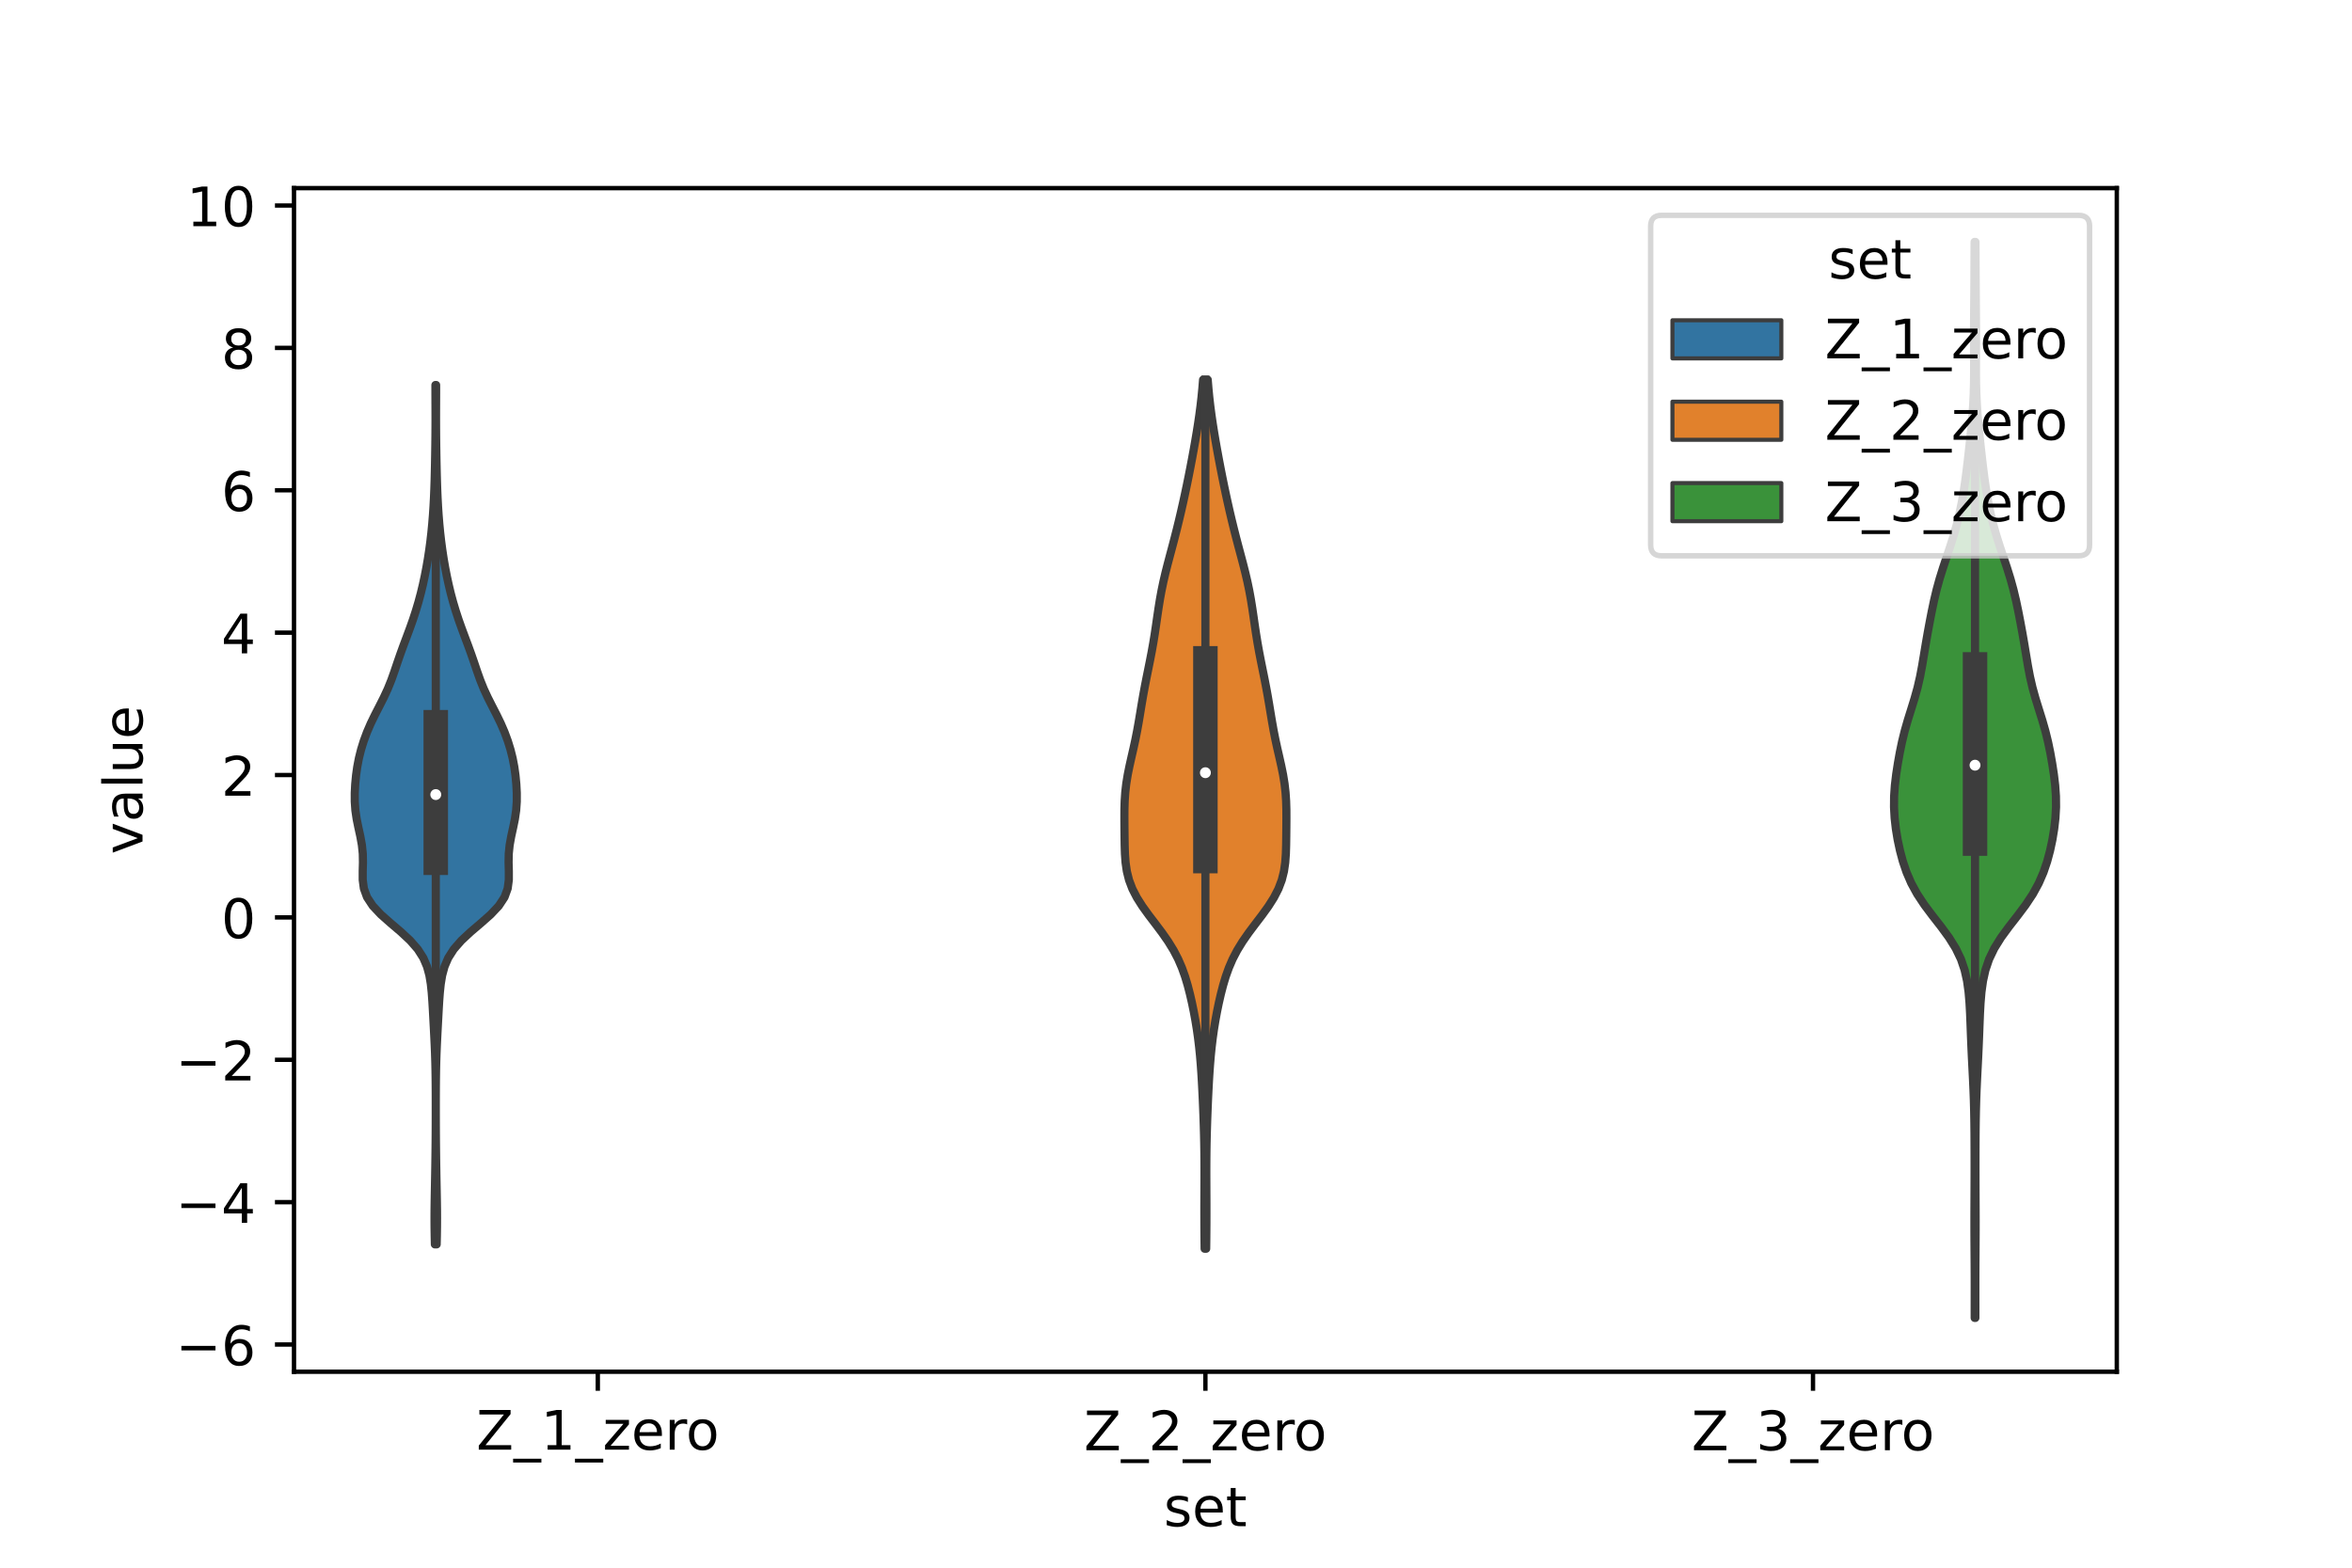 <?xml version="1.0" encoding="utf-8" standalone="no"?>
<!DOCTYPE svg PUBLIC "-//W3C//DTD SVG 1.1//EN"
  "http://www.w3.org/Graphics/SVG/1.1/DTD/svg11.dtd">
<!-- Created with matplotlib (https://matplotlib.org/) -->
<svg height="288pt" version="1.1" viewBox="0 0 432 288" width="432pt" xmlns="http://www.w3.org/2000/svg" xmlns:xlink="http://www.w3.org/1999/xlink">
 <defs>
  <style type="text/css">*{stroke-linecap:butt;stroke-linejoin:round;}</style>
 </defs>
 <g id="figure_1">
  <g id="patch_1">
   <path d="M 0 288 
L 432 288 
L 432 0 
L 0 0 
z
" style="fill:#ffffff;"/>
  </g>
  <g id="axes_1">
   <g id="patch_2">
    <path d="M 54 252 
L 388.8 252 
L 388.8 34.56 
L 54 34.56 
z
" style="fill:#ffffff;"/>
   </g>
   <g id="PolyCollection_1">
    <defs>
     <path d="M 80.205 -59.397 
L 79.875 -59.397 
L 79.84 -60.991 
L 79.816 -62.586 
L 79.808 -64.181 
L 79.816 -65.775 
L 79.838 -67.37 
L 79.867 -68.965 
L 79.898 -70.559 
L 79.928 -72.154 
L 79.955 -73.749 
L 79.979 -75.343 
L 79.999 -76.938 
L 80.015 -78.533 
L 80.026 -80.128 
L 80.033 -81.722 
L 80.036 -83.317 
L 80.037 -84.912 
L 80.035 -86.506 
L 80.028 -88.101 
L 80.015 -89.696 
L 79.992 -91.29 
L 79.956 -92.885 
L 79.904 -94.48 
L 79.838 -96.074 
L 79.761 -97.669 
L 79.679 -99.264 
L 79.594 -100.858 
L 79.508 -102.453 
L 79.414 -104.048 
L 79.297 -105.642 
L 79.13 -107.237 
L 78.866 -108.832 
L 78.435 -110.427 
L 77.752 -112.021 
L 76.733 -113.616 
L 75.342 -115.211 
L 73.631 -116.805 
L 71.758 -118.4 
L 69.957 -119.995 
L 68.459 -121.589 
L 67.411 -123.184 
L 66.831 -124.779 
L 66.622 -126.373 
L 66.621 -127.968 
L 66.666 -129.563 
L 66.635 -131.157 
L 66.471 -132.752 
L 66.183 -134.347 
L 65.834 -135.941 
L 65.508 -137.536 
L 65.274 -139.131 
L 65.162 -140.726 
L 65.16 -142.32 
L 65.242 -143.915 
L 65.393 -145.51 
L 65.614 -147.104 
L 65.919 -148.699 
L 66.317 -150.294 
L 66.811 -151.888 
L 67.402 -153.483 
L 68.09 -155.078 
L 68.863 -156.672 
L 69.682 -158.267 
L 70.489 -159.862 
L 71.227 -161.456 
L 71.871 -163.051 
L 72.439 -164.646 
L 72.978 -166.24 
L 73.529 -167.835 
L 74.108 -169.43 
L 74.707 -171.025 
L 75.299 -172.619 
L 75.864 -174.214 
L 76.386 -175.809 
L 76.861 -177.403 
L 77.289 -178.998 
L 77.672 -180.593 
L 78.015 -182.187 
L 78.323 -183.782 
L 78.598 -185.377 
L 78.84 -186.971 
L 79.052 -188.566 
L 79.235 -190.161 
L 79.389 -191.755 
L 79.518 -193.35 
L 79.624 -194.945 
L 79.708 -196.539 
L 79.775 -198.134 
L 79.828 -199.729 
L 79.869 -201.324 
L 79.903 -202.918 
L 79.932 -204.513 
L 79.956 -206.108 
L 79.976 -207.702 
L 79.988 -209.297 
L 79.994 -210.892 
L 79.991 -212.486 
L 79.985 -214.081 
L 79.979 -215.676 
L 79.977 -217.27 
L 80.103 -217.27 
L 80.103 -217.27 
L 80.101 -215.676 
L 80.095 -214.081 
L 80.089 -212.486 
L 80.086 -210.892 
L 80.092 -209.297 
L 80.104 -207.702 
L 80.124 -206.108 
L 80.148 -204.513 
L 80.177 -202.918 
L 80.211 -201.324 
L 80.252 -199.729 
L 80.305 -198.134 
L 80.372 -196.539 
L 80.456 -194.945 
L 80.562 -193.35 
L 80.691 -191.755 
L 80.845 -190.161 
L 81.028 -188.566 
L 81.24 -186.971 
L 81.482 -185.377 
L 81.757 -183.782 
L 82.065 -182.187 
L 82.408 -180.593 
L 82.791 -178.998 
L 83.219 -177.403 
L 83.694 -175.809 
L 84.216 -174.214 
L 84.781 -172.619 
L 85.373 -171.025 
L 85.972 -169.43 
L 86.551 -167.835 
L 87.102 -166.24 
L 87.641 -164.646 
L 88.209 -163.051 
L 88.853 -161.456 
L 89.591 -159.862 
L 90.398 -158.267 
L 91.217 -156.672 
L 91.99 -155.078 
L 92.678 -153.483 
L 93.269 -151.888 
L 93.763 -150.294 
L 94.161 -148.699 
L 94.466 -147.104 
L 94.687 -145.51 
L 94.838 -143.915 
L 94.92 -142.32 
L 94.918 -140.726 
L 94.806 -139.131 
L 94.572 -137.536 
L 94.246 -135.941 
L 93.897 -134.347 
L 93.609 -132.752 
L 93.445 -131.157 
L 93.414 -129.563 
L 93.459 -127.968 
L 93.458 -126.373 
L 93.249 -124.779 
L 92.669 -123.184 
L 91.621 -121.589 
L 90.123 -119.995 
L 88.322 -118.4 
L 86.449 -116.805 
L 84.738 -115.211 
L 83.347 -113.616 
L 82.328 -112.021 
L 81.645 -110.427 
L 81.214 -108.832 
L 80.95 -107.237 
L 80.783 -105.642 
L 80.666 -104.048 
L 80.572 -102.453 
L 80.486 -100.858 
L 80.401 -99.264 
L 80.319 -97.669 
L 80.242 -96.074 
L 80.176 -94.48 
L 80.124 -92.885 
L 80.088 -91.29 
L 80.065 -89.696 
L 80.052 -88.101 
L 80.045 -86.506 
L 80.043 -84.912 
L 80.044 -83.317 
L 80.047 -81.722 
L 80.054 -80.128 
L 80.065 -78.533 
L 80.081 -76.938 
L 80.101 -75.343 
L 80.125 -73.749 
L 80.152 -72.154 
L 80.182 -70.559 
L 80.213 -68.965 
L 80.242 -67.37 
L 80.264 -65.775 
L 80.272 -64.181 
L 80.264 -62.586 
L 80.24 -60.991 
L 80.205 -59.397 
z
" id="m0415227c44" style="stroke:#3d3d3d;stroke-width:1.5;"/>
    </defs>
    <g clip-path="url(#p0d06fec386)">
     <use style="fill:#3274a1;stroke:#3d3d3d;stroke-width:1.5;" x="0" xlink:href="#m0415227c44" y="288"/>
    </g>
   </g>
   <g id="PolyCollection_2">
    <defs>
     <path d="M 221.542 -58.597 
L 221.258 -58.597 
L 221.238 -60.21 
L 221.223 -61.822 
L 221.214 -63.435 
L 221.21 -65.048 
L 221.211 -66.66 
L 221.217 -68.273 
L 221.223 -69.885 
L 221.229 -71.498 
L 221.231 -73.111 
L 221.226 -74.723 
L 221.211 -76.336 
L 221.186 -77.948 
L 221.15 -79.561 
L 221.104 -81.173 
L 221.05 -82.786 
L 220.988 -84.399 
L 220.92 -86.011 
L 220.844 -87.624 
L 220.759 -89.236 
L 220.661 -90.849 
L 220.547 -92.461 
L 220.411 -94.074 
L 220.248 -95.687 
L 220.054 -97.299 
L 219.827 -98.912 
L 219.564 -100.524 
L 219.267 -102.137 
L 218.936 -103.749 
L 218.566 -105.362 
L 218.15 -106.975 
L 217.667 -108.587 
L 217.092 -110.2 
L 216.396 -111.812 
L 215.556 -113.425 
L 214.565 -115.038 
L 213.441 -116.65 
L 212.23 -118.263 
L 211.001 -119.875 
L 209.837 -121.488 
L 208.813 -123.1 
L 207.984 -124.713 
L 207.373 -126.326 
L 206.97 -127.938 
L 206.735 -129.551 
L 206.619 -131.163 
L 206.57 -132.776 
L 206.548 -134.388 
L 206.532 -136.001 
L 206.52 -137.614 
L 206.526 -139.226 
L 206.572 -140.839 
L 206.682 -142.451 
L 206.868 -144.064 
L 207.132 -145.676 
L 207.458 -147.289 
L 207.82 -148.902 
L 208.189 -150.514 
L 208.54 -152.127 
L 208.86 -153.739 
L 209.149 -155.352 
L 209.419 -156.965 
L 209.684 -158.577 
L 209.96 -160.19 
L 210.256 -161.802 
L 210.57 -163.415 
L 210.896 -165.027 
L 211.221 -166.64 
L 211.533 -168.253 
L 211.821 -169.865 
L 212.083 -171.478 
L 212.325 -173.09 
L 212.556 -174.703 
L 212.795 -176.315 
L 213.055 -177.928 
L 213.35 -179.541 
L 213.687 -181.153 
L 214.063 -182.766 
L 214.471 -184.378 
L 214.898 -185.991 
L 215.329 -187.603 
L 215.753 -189.216 
L 216.163 -190.829 
L 216.558 -192.441 
L 216.937 -194.054 
L 217.302 -195.666 
L 217.654 -197.279 
L 217.994 -198.891 
L 218.322 -200.504 
L 218.639 -202.117 
L 218.946 -203.729 
L 219.242 -205.342 
L 219.527 -206.954 
L 219.798 -208.567 
L 220.054 -210.18 
L 220.289 -211.792 
L 220.501 -213.405 
L 220.685 -215.017 
L 220.842 -216.63 
L 220.973 -218.242 
L 221.827 -218.242 
L 221.827 -218.242 
L 221.958 -216.63 
L 222.115 -215.017 
L 222.299 -213.405 
L 222.511 -211.792 
L 222.746 -210.18 
L 223.002 -208.567 
L 223.273 -206.954 
L 223.558 -205.342 
L 223.854 -203.729 
L 224.161 -202.117 
L 224.478 -200.504 
L 224.806 -198.891 
L 225.146 -197.279 
L 225.498 -195.666 
L 225.863 -194.054 
L 226.242 -192.441 
L 226.637 -190.829 
L 227.047 -189.216 
L 227.471 -187.603 
L 227.902 -185.991 
L 228.329 -184.378 
L 228.737 -182.766 
L 229.113 -181.153 
L 229.45 -179.541 
L 229.745 -177.928 
L 230.005 -176.315 
L 230.244 -174.703 
L 230.475 -173.09 
L 230.717 -171.478 
L 230.979 -169.865 
L 231.267 -168.253 
L 231.579 -166.64 
L 231.904 -165.027 
L 232.23 -163.415 
L 232.544 -161.802 
L 232.84 -160.19 
L 233.116 -158.577 
L 233.381 -156.965 
L 233.651 -155.352 
L 233.94 -153.739 
L 234.26 -152.127 
L 234.611 -150.514 
L 234.98 -148.902 
L 235.342 -147.289 
L 235.668 -145.676 
L 235.932 -144.064 
L 236.118 -142.451 
L 236.227 -140.839 
L 236.274 -139.226 
L 236.28 -137.614 
L 236.268 -136.001 
L 236.252 -134.388 
L 236.23 -132.776 
L 236.181 -131.163 
L 236.065 -129.551 
L 235.83 -127.938 
L 235.427 -126.326 
L 234.816 -124.713 
L 233.987 -123.1 
L 232.963 -121.488 
L 231.799 -119.875 
L 230.57 -118.263 
L 229.359 -116.65 
L 228.235 -115.038 
L 227.244 -113.425 
L 226.404 -111.812 
L 225.708 -110.2 
L 225.133 -108.587 
L 224.65 -106.975 
L 224.234 -105.362 
L 223.864 -103.749 
L 223.533 -102.137 
L 223.236 -100.524 
L 222.973 -98.912 
L 222.746 -97.299 
L 222.552 -95.687 
L 222.389 -94.074 
L 222.253 -92.461 
L 222.139 -90.849 
L 222.041 -89.236 
L 221.956 -87.624 
L 221.88 -86.011 
L 221.812 -84.399 
L 221.75 -82.786 
L 221.696 -81.173 
L 221.65 -79.561 
L 221.614 -77.948 
L 221.589 -76.336 
L 221.574 -74.723 
L 221.569 -73.111 
L 221.571 -71.498 
L 221.577 -69.885 
L 221.583 -68.273 
L 221.589 -66.66 
L 221.59 -65.048 
L 221.586 -63.435 
L 221.577 -61.822 
L 221.562 -60.21 
L 221.542 -58.597 
z
" id="m692b1785f3" style="stroke:#3d3d3d;stroke-width:1.5;"/>
    </defs>
    <g clip-path="url(#p0d06fec386)">
     <use style="fill:#e1812c;stroke:#3d3d3d;stroke-width:1.5;" x="0" xlink:href="#m692b1785f3" y="288"/>
    </g>
   </g>
   <g id="PolyCollection_3">
    <defs>
     <path d="M 362.821 -45.884 
L 362.699 -45.884 
L 362.698 -47.88 
L 362.7 -49.877 
L 362.701 -51.874 
L 362.697 -53.87 
L 362.688 -55.867 
L 362.674 -57.864 
L 362.66 -59.86 
L 362.651 -61.857 
L 362.649 -63.854 
L 362.654 -65.851 
L 362.663 -67.847 
L 362.672 -69.844 
L 362.678 -71.841 
L 362.68 -73.837 
L 362.677 -75.834 
L 362.671 -77.831 
L 362.659 -79.827 
L 362.637 -81.824 
L 362.601 -83.821 
L 362.547 -85.818 
L 362.473 -87.814 
L 362.383 -89.811 
L 362.282 -91.808 
L 362.181 -93.804 
L 362.089 -95.801 
L 362.008 -97.798 
L 361.934 -99.794 
L 361.855 -101.791 
L 361.746 -103.788 
L 361.576 -105.784 
L 361.299 -107.781 
L 360.855 -109.778 
L 360.18 -111.775 
L 359.222 -113.771 
L 357.979 -115.768 
L 356.516 -117.765 
L 354.96 -119.761 
L 353.462 -121.758 
L 352.139 -123.755 
L 351.048 -125.751 
L 350.185 -127.748 
L 349.508 -129.745 
L 348.974 -131.741 
L 348.548 -133.738 
L 348.219 -135.735 
L 347.991 -137.732 
L 347.88 -139.728 
L 347.898 -141.725 
L 348.038 -143.722 
L 348.276 -145.718 
L 348.581 -147.715 
L 348.935 -149.712 
L 349.348 -151.708 
L 349.838 -153.705 
L 350.409 -155.702 
L 351.033 -157.699 
L 351.651 -159.695 
L 352.206 -161.692 
L 352.666 -163.689 
L 353.043 -165.685 
L 353.376 -167.682 
L 353.706 -169.679 
L 354.054 -171.675 
L 354.421 -173.672 
L 354.808 -175.669 
L 355.227 -177.665 
L 355.702 -179.662 
L 356.252 -181.659 
L 356.874 -183.656 
L 357.542 -185.652 
L 358.211 -187.649 
L 358.842 -189.646 
L 359.406 -191.642 
L 359.894 -193.639 
L 360.309 -195.636 
L 360.659 -197.632 
L 360.957 -199.629 
L 361.219 -201.626 
L 361.456 -203.622 
L 361.681 -205.619 
L 361.896 -207.616 
L 362.098 -209.613 
L 362.275 -211.609 
L 362.416 -213.606 
L 362.514 -215.603 
L 362.569 -217.599 
L 362.589 -219.596 
L 362.588 -221.593 
L 362.58 -223.589 
L 362.574 -225.586 
L 362.576 -227.583 
L 362.587 -229.58 
L 362.603 -231.576 
L 362.621 -233.573 
L 362.636 -235.57 
L 362.649 -237.566 
L 362.659 -239.563 
L 362.669 -241.56 
L 362.68 -243.556 
L 362.84 -243.556 
L 362.84 -243.556 
L 362.851 -241.56 
L 362.861 -239.563 
L 362.871 -237.566 
L 362.884 -235.57 
L 362.899 -233.573 
L 362.917 -231.576 
L 362.933 -229.58 
L 362.944 -227.583 
L 362.946 -225.586 
L 362.94 -223.589 
L 362.932 -221.593 
L 362.931 -219.596 
L 362.951 -217.599 
L 363.006 -215.603 
L 363.104 -213.606 
L 363.245 -211.609 
L 363.422 -209.613 
L 363.624 -207.616 
L 363.839 -205.619 
L 364.064 -203.622 
L 364.301 -201.626 
L 364.563 -199.629 
L 364.861 -197.632 
L 365.211 -195.636 
L 365.626 -193.639 
L 366.114 -191.642 
L 366.678 -189.646 
L 367.309 -187.649 
L 367.978 -185.652 
L 368.646 -183.656 
L 369.268 -181.659 
L 369.818 -179.662 
L 370.293 -177.665 
L 370.712 -175.669 
L 371.099 -173.672 
L 371.466 -171.675 
L 371.814 -169.679 
L 372.144 -167.682 
L 372.477 -165.685 
L 372.854 -163.689 
L 373.314 -161.692 
L 373.869 -159.695 
L 374.487 -157.699 
L 375.111 -155.702 
L 375.682 -153.705 
L 376.172 -151.708 
L 376.585 -149.712 
L 376.939 -147.715 
L 377.244 -145.718 
L 377.482 -143.722 
L 377.622 -141.725 
L 377.64 -139.728 
L 377.529 -137.732 
L 377.301 -135.735 
L 376.972 -133.738 
L 376.546 -131.741 
L 376.012 -129.745 
L 375.335 -127.748 
L 374.472 -125.751 
L 373.381 -123.755 
L 372.058 -121.758 
L 370.56 -119.761 
L 369.004 -117.765 
L 367.541 -115.768 
L 366.298 -113.771 
L 365.34 -111.775 
L 364.665 -109.778 
L 364.221 -107.781 
L 363.944 -105.784 
L 363.774 -103.788 
L 363.665 -101.791 
L 363.586 -99.794 
L 363.512 -97.798 
L 363.431 -95.801 
L 363.339 -93.804 
L 363.238 -91.808 
L 363.137 -89.811 
L 363.047 -87.814 
L 362.973 -85.818 
L 362.919 -83.821 
L 362.883 -81.824 
L 362.861 -79.827 
L 362.849 -77.831 
L 362.843 -75.834 
L 362.84 -73.837 
L 362.842 -71.841 
L 362.848 -69.844 
L 362.857 -67.847 
L 362.866 -65.851 
L 362.871 -63.854 
L 362.869 -61.857 
L 362.86 -59.86 
L 362.846 -57.864 
L 362.832 -55.867 
L 362.823 -53.87 
L 362.819 -51.874 
L 362.82 -49.877 
L 362.822 -47.88 
L 362.821 -45.884 
z
" id="me3ae31de77" style="stroke:#3d3d3d;stroke-width:1.5;"/>
    </defs>
    <g clip-path="url(#p0d06fec386)">
     <use style="fill:#3a923a;stroke:#3d3d3d;stroke-width:1.5;" x="0" xlink:href="#me3ae31de77" y="288"/>
    </g>
   </g>
   <g id="patch_3">
    <path clip-path="url(#p0d06fec386)" d="M 109.8 168.536 
L 109.8 168.536 
L 109.8 168.536 
L 109.8 168.536 
z
" style="fill:#3274a1;stroke:#3d3d3d;stroke-linejoin:miter;stroke-width:0.75;"/>
   </g>
   <g id="patch_4">
    <path clip-path="url(#p0d06fec386)" d="M 109.8 168.536 
L 109.8 168.536 
L 109.8 168.536 
L 109.8 168.536 
z
" style="fill:#e1812c;stroke:#3d3d3d;stroke-linejoin:miter;stroke-width:0.75;"/>
   </g>
   <g id="patch_5">
    <path clip-path="url(#p0d06fec386)" d="M 109.8 168.536 
L 109.8 168.536 
L 109.8 168.536 
L 109.8 168.536 
z
" style="fill:#3a923a;stroke:#3d3d3d;stroke-linejoin:miter;stroke-width:0.75;"/>
   </g>
   <g id="matplotlib.axis_1">
    <g id="xtick_1">
     <g id="line2d_1">
      <defs>
       <path d="M 0 0 
L 0 3.5 
" id="mdb00cfc945" style="stroke:#000000;stroke-width:0.8;"/>
      </defs>
      <g>
       <use style="stroke:#000000;stroke-width:0.8;" x="109.8" xlink:href="#mdb00cfc945" y="252"/>
      </g>
     </g>
     <g id="text_1">
      <!-- Z_1_zero -->
      <g transform="translate(87.491 266.32)scale(0.1 -0.1)">
       <defs>
        <path d="M 5.609 72.906 
L 62.891 72.906 
L 62.891 65.375 
L 16.797 8.297 
L 64.016 8.297 
L 64.016 0 
L 4.5 0 
L 4.5 7.516 
L 50.594 64.594 
L 5.609 64.594 
z
" id="DejaVuSans-90"/>
        <path d="M 50.984 -16.609 
L 50.984 -23.578 
L -0.984 -23.578 
L -0.984 -16.609 
z
" id="DejaVuSans-95"/>
        <path d="M 12.406 8.297 
L 28.516 8.297 
L 28.516 63.922 
L 10.984 60.406 
L 10.984 69.391 
L 28.422 72.906 
L 38.281 72.906 
L 38.281 8.297 
L 54.391 8.297 
L 54.391 0 
L 12.406 0 
z
" id="DejaVuSans-49"/>
        <path d="M 5.516 54.688 
L 48.188 54.688 
L 48.188 46.484 
L 14.406 7.172 
L 48.188 7.172 
L 48.188 0 
L 4.297 0 
L 4.297 8.203 
L 38.094 47.516 
L 5.516 47.516 
z
" id="DejaVuSans-122"/>
        <path d="M 56.203 29.594 
L 56.203 25.203 
L 14.891 25.203 
Q 15.484 15.922 20.484 11.062 
Q 25.484 6.203 34.422 6.203 
Q 39.594 6.203 44.453 7.469 
Q 49.312 8.734 54.109 11.281 
L 54.109 2.781 
Q 49.266 0.734 44.188 -0.344 
Q 39.109 -1.422 33.891 -1.422 
Q 20.797 -1.422 13.156 6.188 
Q 5.516 13.812 5.516 26.812 
Q 5.516 40.234 12.766 48.109 
Q 20.016 56 32.328 56 
Q 43.359 56 49.781 48.891 
Q 56.203 41.797 56.203 29.594 
z
M 47.219 32.234 
Q 47.125 39.594 43.094 43.984 
Q 39.062 48.391 32.422 48.391 
Q 24.906 48.391 20.391 44.141 
Q 15.875 39.891 15.188 32.172 
z
" id="DejaVuSans-101"/>
        <path d="M 41.109 46.297 
Q 39.594 47.172 37.812 47.578 
Q 36.031 48 33.891 48 
Q 26.266 48 22.188 43.047 
Q 18.109 38.094 18.109 28.812 
L 18.109 0 
L 9.078 0 
L 9.078 54.688 
L 18.109 54.688 
L 18.109 46.188 
Q 20.953 51.172 25.484 53.578 
Q 30.031 56 36.531 56 
Q 37.453 56 38.578 55.875 
Q 39.703 55.766 41.062 55.516 
z
" id="DejaVuSans-114"/>
        <path d="M 30.609 48.391 
Q 23.391 48.391 19.188 42.75 
Q 14.984 37.109 14.984 27.297 
Q 14.984 17.484 19.156 11.844 
Q 23.344 6.203 30.609 6.203 
Q 37.797 6.203 41.984 11.859 
Q 46.188 17.531 46.188 27.297 
Q 46.188 37.016 41.984 42.703 
Q 37.797 48.391 30.609 48.391 
z
M 30.609 56 
Q 42.328 56 49.016 48.375 
Q 55.719 40.766 55.719 27.297 
Q 55.719 13.875 49.016 6.219 
Q 42.328 -1.422 30.609 -1.422 
Q 18.844 -1.422 12.172 6.219 
Q 5.516 13.875 5.516 27.297 
Q 5.516 40.766 12.172 48.375 
Q 18.844 56 30.609 56 
z
" id="DejaVuSans-111"/>
       </defs>
       <use xlink:href="#DejaVuSans-90"/>
       <use x="68.506" xlink:href="#DejaVuSans-95"/>
       <use x="118.506" xlink:href="#DejaVuSans-49"/>
       <use x="182.129" xlink:href="#DejaVuSans-95"/>
       <use x="232.129" xlink:href="#DejaVuSans-122"/>
       <use x="284.619" xlink:href="#DejaVuSans-101"/>
       <use x="346.143" xlink:href="#DejaVuSans-114"/>
       <use x="385.006" xlink:href="#DejaVuSans-111"/>
      </g>
     </g>
    </g>
    <g id="xtick_2">
     <g id="line2d_2">
      <g>
       <use style="stroke:#000000;stroke-width:0.8;" x="221.4" xlink:href="#mdb00cfc945" y="252"/>
      </g>
     </g>
     <g id="text_2">
      <!-- Z_2_zero -->
      <g transform="translate(199.091 266.422)scale(0.1 -0.1)">
       <defs>
        <path d="M 19.188 8.297 
L 53.609 8.297 
L 53.609 0 
L 7.328 0 
L 7.328 8.297 
Q 12.938 14.109 22.625 23.891 
Q 32.328 33.688 34.812 36.531 
Q 39.547 41.844 41.422 45.531 
Q 43.312 49.219 43.312 52.781 
Q 43.312 58.594 39.234 62.25 
Q 35.156 65.922 28.609 65.922 
Q 23.969 65.922 18.812 64.312 
Q 13.672 62.703 7.812 59.422 
L 7.812 69.391 
Q 13.766 71.781 18.938 73 
Q 24.125 74.219 28.422 74.219 
Q 39.75 74.219 46.484 68.547 
Q 53.219 62.891 53.219 53.422 
Q 53.219 48.922 51.531 44.891 
Q 49.859 40.875 45.406 35.406 
Q 44.188 33.984 37.641 27.219 
Q 31.109 20.453 19.188 8.297 
z
" id="DejaVuSans-50"/>
       </defs>
       <use xlink:href="#DejaVuSans-90"/>
       <use x="68.506" xlink:href="#DejaVuSans-95"/>
       <use x="118.506" xlink:href="#DejaVuSans-50"/>
       <use x="182.129" xlink:href="#DejaVuSans-95"/>
       <use x="232.129" xlink:href="#DejaVuSans-122"/>
       <use x="284.619" xlink:href="#DejaVuSans-101"/>
       <use x="346.143" xlink:href="#DejaVuSans-114"/>
       <use x="385.006" xlink:href="#DejaVuSans-111"/>
      </g>
     </g>
    </g>
    <g id="xtick_3">
     <g id="line2d_3">
      <g>
       <use style="stroke:#000000;stroke-width:0.8;" x="333" xlink:href="#mdb00cfc945" y="252"/>
      </g>
     </g>
     <g id="text_3">
      <!-- Z_3_zero -->
      <g transform="translate(310.691 266.422)scale(0.1 -0.1)">
       <defs>
        <path d="M 40.578 39.312 
Q 47.656 37.797 51.625 33 
Q 55.609 28.219 55.609 21.188 
Q 55.609 10.406 48.188 4.484 
Q 40.766 -1.422 27.094 -1.422 
Q 22.516 -1.422 17.656 -0.516 
Q 12.797 0.391 7.625 2.203 
L 7.625 11.719 
Q 11.719 9.328 16.594 8.109 
Q 21.484 6.891 26.812 6.891 
Q 36.078 6.891 40.938 10.547 
Q 45.797 14.203 45.797 21.188 
Q 45.797 27.641 41.281 31.266 
Q 36.766 34.906 28.719 34.906 
L 20.219 34.906 
L 20.219 43.016 
L 29.109 43.016 
Q 36.375 43.016 40.234 45.922 
Q 44.094 48.828 44.094 54.297 
Q 44.094 59.906 40.109 62.906 
Q 36.141 65.922 28.719 65.922 
Q 24.656 65.922 20.016 65.031 
Q 15.375 64.156 9.812 62.312 
L 9.812 71.094 
Q 15.438 72.656 20.344 73.438 
Q 25.25 74.219 29.594 74.219 
Q 40.828 74.219 47.359 69.109 
Q 53.906 64.016 53.906 55.328 
Q 53.906 49.266 50.438 45.094 
Q 46.969 40.922 40.578 39.312 
z
" id="DejaVuSans-51"/>
       </defs>
       <use xlink:href="#DejaVuSans-90"/>
       <use x="68.506" xlink:href="#DejaVuSans-95"/>
       <use x="118.506" xlink:href="#DejaVuSans-51"/>
       <use x="182.129" xlink:href="#DejaVuSans-95"/>
       <use x="232.129" xlink:href="#DejaVuSans-122"/>
       <use x="284.619" xlink:href="#DejaVuSans-101"/>
       <use x="346.143" xlink:href="#DejaVuSans-114"/>
       <use x="385.006" xlink:href="#DejaVuSans-111"/>
      </g>
     </g>
    </g>
    <g id="text_4">
     <!-- set -->
     <g transform="translate(213.759 280.378)scale(0.1 -0.1)">
      <defs>
       <path d="M 44.281 53.078 
L 44.281 44.578 
Q 40.484 46.531 36.375 47.5 
Q 32.281 48.484 27.875 48.484 
Q 21.188 48.484 17.844 46.438 
Q 14.5 44.391 14.5 40.281 
Q 14.5 37.156 16.891 35.375 
Q 19.281 33.594 26.516 31.984 
L 29.594 31.297 
Q 39.156 29.25 43.188 25.516 
Q 47.219 21.781 47.219 15.094 
Q 47.219 7.469 41.188 3.016 
Q 35.156 -1.422 24.609 -1.422 
Q 20.219 -1.422 15.453 -0.562 
Q 10.688 0.297 5.422 2 
L 5.422 11.281 
Q 10.406 8.688 15.234 7.391 
Q 20.062 6.109 24.812 6.109 
Q 31.156 6.109 34.562 8.281 
Q 37.984 10.453 37.984 14.406 
Q 37.984 18.062 35.516 20.016 
Q 33.062 21.969 24.703 23.781 
L 21.578 24.516 
Q 13.234 26.266 9.516 29.906 
Q 5.812 33.547 5.812 39.891 
Q 5.812 47.609 11.281 51.797 
Q 16.75 56 26.812 56 
Q 31.781 56 36.172 55.266 
Q 40.578 54.547 44.281 53.078 
z
" id="DejaVuSans-115"/>
       <path d="M 18.312 70.219 
L 18.312 54.688 
L 36.812 54.688 
L 36.812 47.703 
L 18.312 47.703 
L 18.312 18.016 
Q 18.312 11.328 20.141 9.422 
Q 21.969 7.516 27.594 7.516 
L 36.812 7.516 
L 36.812 0 
L 27.594 0 
Q 17.188 0 13.234 3.875 
Q 9.281 7.766 9.281 18.016 
L 9.281 47.703 
L 2.688 47.703 
L 2.688 54.688 
L 9.281 54.688 
L 9.281 70.219 
z
" id="DejaVuSans-116"/>
      </defs>
      <use xlink:href="#DejaVuSans-115"/>
      <use x="52.1" xlink:href="#DejaVuSans-101"/>
      <use x="113.623" xlink:href="#DejaVuSans-116"/>
     </g>
    </g>
   </g>
   <g id="matplotlib.axis_2">
    <g id="ytick_1">
     <g id="line2d_4">
      <defs>
       <path d="M 0 0 
L -3.5 0 
" id="m76125f70df" style="stroke:#000000;stroke-width:0.8;"/>
      </defs>
      <g>
       <use style="stroke:#000000;stroke-width:0.8;" x="54" xlink:href="#m76125f70df" y="247.002"/>
      </g>
     </g>
     <g id="text_5">
      <!-- −6 -->
      <g transform="translate(32.258 250.802)scale(0.1 -0.1)">
       <defs>
        <path d="M 10.594 35.5 
L 73.188 35.5 
L 73.188 27.203 
L 10.594 27.203 
z
" id="DejaVuSans-8722"/>
        <path d="M 33.016 40.375 
Q 26.375 40.375 22.484 35.828 
Q 18.609 31.297 18.609 23.391 
Q 18.609 15.531 22.484 10.953 
Q 26.375 6.391 33.016 6.391 
Q 39.656 6.391 43.531 10.953 
Q 47.406 15.531 47.406 23.391 
Q 47.406 31.297 43.531 35.828 
Q 39.656 40.375 33.016 40.375 
z
M 52.594 71.297 
L 52.594 62.312 
Q 48.875 64.062 45.094 64.984 
Q 41.312 65.922 37.594 65.922 
Q 27.828 65.922 22.672 59.328 
Q 17.531 52.734 16.797 39.406 
Q 19.672 43.656 24.016 45.922 
Q 28.375 48.188 33.594 48.188 
Q 44.578 48.188 50.953 41.516 
Q 57.328 34.859 57.328 23.391 
Q 57.328 12.156 50.688 5.359 
Q 44.047 -1.422 33.016 -1.422 
Q 20.359 -1.422 13.672 8.266 
Q 6.984 17.969 6.984 36.375 
Q 6.984 53.656 15.188 63.938 
Q 23.391 74.219 37.203 74.219 
Q 40.922 74.219 44.703 73.484 
Q 48.484 72.75 52.594 71.297 
z
" id="DejaVuSans-54"/>
       </defs>
       <use xlink:href="#DejaVuSans-8722"/>
       <use x="83.789" xlink:href="#DejaVuSans-54"/>
      </g>
     </g>
    </g>
    <g id="ytick_2">
     <g id="line2d_5">
      <g>
       <use style="stroke:#000000;stroke-width:0.8;" x="54" xlink:href="#m76125f70df" y="220.847"/>
      </g>
     </g>
     <g id="text_6">
      <!-- −4 -->
      <g transform="translate(32.258 224.646)scale(0.1 -0.1)">
       <defs>
        <path d="M 37.797 64.312 
L 12.891 25.391 
L 37.797 25.391 
z
M 35.203 72.906 
L 47.609 72.906 
L 47.609 25.391 
L 58.016 25.391 
L 58.016 17.188 
L 47.609 17.188 
L 47.609 0 
L 37.797 0 
L 37.797 17.188 
L 4.891 17.188 
L 4.891 26.703 
z
" id="DejaVuSans-52"/>
       </defs>
       <use xlink:href="#DejaVuSans-8722"/>
       <use x="83.789" xlink:href="#DejaVuSans-52"/>
      </g>
     </g>
    </g>
    <g id="ytick_3">
     <g id="line2d_6">
      <g>
       <use style="stroke:#000000;stroke-width:0.8;" x="54" xlink:href="#m76125f70df" y="194.691"/>
      </g>
     </g>
     <g id="text_7">
      <!-- −2 -->
      <g transform="translate(32.258 198.491)scale(0.1 -0.1)">
       <use xlink:href="#DejaVuSans-8722"/>
       <use x="83.789" xlink:href="#DejaVuSans-50"/>
      </g>
     </g>
    </g>
    <g id="ytick_4">
     <g id="line2d_7">
      <g>
       <use style="stroke:#000000;stroke-width:0.8;" x="54" xlink:href="#m76125f70df" y="168.536"/>
      </g>
     </g>
     <g id="text_8">
      <!-- 0 -->
      <g transform="translate(40.638 172.335)scale(0.1 -0.1)">
       <defs>
        <path d="M 31.781 66.406 
Q 24.172 66.406 20.328 58.906 
Q 16.5 51.422 16.5 36.375 
Q 16.5 21.391 20.328 13.891 
Q 24.172 6.391 31.781 6.391 
Q 39.453 6.391 43.281 13.891 
Q 47.125 21.391 47.125 36.375 
Q 47.125 51.422 43.281 58.906 
Q 39.453 66.406 31.781 66.406 
z
M 31.781 74.219 
Q 44.047 74.219 50.516 64.516 
Q 56.984 54.828 56.984 36.375 
Q 56.984 17.969 50.516 8.266 
Q 44.047 -1.422 31.781 -1.422 
Q 19.531 -1.422 13.062 8.266 
Q 6.594 17.969 6.594 36.375 
Q 6.594 54.828 13.062 64.516 
Q 19.531 74.219 31.781 74.219 
z
" id="DejaVuSans-48"/>
       </defs>
       <use xlink:href="#DejaVuSans-48"/>
      </g>
     </g>
    </g>
    <g id="ytick_5">
     <g id="line2d_8">
      <g>
       <use style="stroke:#000000;stroke-width:0.8;" x="54" xlink:href="#m76125f70df" y="142.381"/>
      </g>
     </g>
     <g id="text_9">
      <!-- 2 -->
      <g transform="translate(40.638 146.18)scale(0.1 -0.1)">
       <use xlink:href="#DejaVuSans-50"/>
      </g>
     </g>
    </g>
    <g id="ytick_6">
     <g id="line2d_9">
      <g>
       <use style="stroke:#000000;stroke-width:0.8;" x="54" xlink:href="#m76125f70df" y="116.225"/>
      </g>
     </g>
     <g id="text_10">
      <!-- 4 -->
      <g transform="translate(40.638 120.025)scale(0.1 -0.1)">
       <use xlink:href="#DejaVuSans-52"/>
      </g>
     </g>
    </g>
    <g id="ytick_7">
     <g id="line2d_10">
      <g>
       <use style="stroke:#000000;stroke-width:0.8;" x="54" xlink:href="#m76125f70df" y="90.07"/>
      </g>
     </g>
     <g id="text_11">
      <!-- 6 -->
      <g transform="translate(40.638 93.869)scale(0.1 -0.1)">
       <use xlink:href="#DejaVuSans-54"/>
      </g>
     </g>
    </g>
    <g id="ytick_8">
     <g id="line2d_11">
      <g>
       <use style="stroke:#000000;stroke-width:0.8;" x="54" xlink:href="#m76125f70df" y="63.915"/>
      </g>
     </g>
     <g id="text_12">
      <!-- 8 -->
      <g transform="translate(40.638 67.714)scale(0.1 -0.1)">
       <defs>
        <path d="M 31.781 34.625 
Q 24.75 34.625 20.719 30.859 
Q 16.703 27.094 16.703 20.516 
Q 16.703 13.922 20.719 10.156 
Q 24.75 6.391 31.781 6.391 
Q 38.812 6.391 42.859 10.172 
Q 46.922 13.969 46.922 20.516 
Q 46.922 27.094 42.891 30.859 
Q 38.875 34.625 31.781 34.625 
z
M 21.922 38.812 
Q 15.578 40.375 12.031 44.719 
Q 8.5 49.078 8.5 55.328 
Q 8.5 64.062 14.719 69.141 
Q 20.953 74.219 31.781 74.219 
Q 42.672 74.219 48.875 69.141 
Q 55.078 64.062 55.078 55.328 
Q 55.078 49.078 51.531 44.719 
Q 48 40.375 41.703 38.812 
Q 48.828 37.156 52.797 32.312 
Q 56.781 27.484 56.781 20.516 
Q 56.781 9.906 50.312 4.234 
Q 43.844 -1.422 31.781 -1.422 
Q 19.734 -1.422 13.25 4.234 
Q 6.781 9.906 6.781 20.516 
Q 6.781 27.484 10.781 32.312 
Q 14.797 37.156 21.922 38.812 
z
M 18.312 54.391 
Q 18.312 48.734 21.844 45.562 
Q 25.391 42.391 31.781 42.391 
Q 38.141 42.391 41.719 45.562 
Q 45.312 48.734 45.312 54.391 
Q 45.312 60.062 41.719 63.234 
Q 38.141 66.406 31.781 66.406 
Q 25.391 66.406 21.844 63.234 
Q 18.312 60.062 18.312 54.391 
z
" id="DejaVuSans-56"/>
       </defs>
       <use xlink:href="#DejaVuSans-56"/>
      </g>
     </g>
    </g>
    <g id="ytick_9">
     <g id="line2d_12">
      <g>
       <use style="stroke:#000000;stroke-width:0.8;" x="54" xlink:href="#m76125f70df" y="37.759"/>
      </g>
     </g>
     <g id="text_13">
      <!-- 10 -->
      <g transform="translate(34.275 41.558)scale(0.1 -0.1)">
       <use xlink:href="#DejaVuSans-49"/>
       <use x="63.623" xlink:href="#DejaVuSans-48"/>
      </g>
     </g>
    </g>
    <g id="text_14">
     <!-- value -->
     <g transform="translate(26.178 156.938)rotate(-90)scale(0.1 -0.1)">
      <defs>
       <path d="M 2.984 54.688 
L 12.5 54.688 
L 29.594 8.797 
L 46.688 54.688 
L 56.203 54.688 
L 35.688 0 
L 23.484 0 
z
" id="DejaVuSans-118"/>
       <path d="M 34.281 27.484 
Q 23.391 27.484 19.188 25 
Q 14.984 22.516 14.984 16.5 
Q 14.984 11.719 18.141 8.906 
Q 21.297 6.109 26.703 6.109 
Q 34.188 6.109 38.703 11.406 
Q 43.219 16.703 43.219 25.484 
L 43.219 27.484 
z
M 52.203 31.203 
L 52.203 0 
L 43.219 0 
L 43.219 8.297 
Q 40.141 3.328 35.547 0.953 
Q 30.953 -1.422 24.312 -1.422 
Q 15.922 -1.422 10.953 3.297 
Q 6 8.016 6 15.922 
Q 6 25.141 12.172 29.828 
Q 18.359 34.516 30.609 34.516 
L 43.219 34.516 
L 43.219 35.406 
Q 43.219 41.609 39.141 45 
Q 35.062 48.391 27.688 48.391 
Q 23 48.391 18.547 47.266 
Q 14.109 46.141 10.016 43.891 
L 10.016 52.203 
Q 14.938 54.109 19.578 55.047 
Q 24.219 56 28.609 56 
Q 40.484 56 46.344 49.844 
Q 52.203 43.703 52.203 31.203 
z
" id="DejaVuSans-97"/>
       <path d="M 9.422 75.984 
L 18.406 75.984 
L 18.406 0 
L 9.422 0 
z
" id="DejaVuSans-108"/>
       <path d="M 8.5 21.578 
L 8.5 54.688 
L 17.484 54.688 
L 17.484 21.922 
Q 17.484 14.156 20.5 10.266 
Q 23.531 6.391 29.594 6.391 
Q 36.859 6.391 41.078 11.031 
Q 45.312 15.672 45.312 23.688 
L 45.312 54.688 
L 54.297 54.688 
L 54.297 0 
L 45.312 0 
L 45.312 8.406 
Q 42.047 3.422 37.719 1 
Q 33.406 -1.422 27.688 -1.422 
Q 18.266 -1.422 13.375 4.438 
Q 8.5 10.297 8.5 21.578 
z
M 31.109 56 
z
" id="DejaVuSans-117"/>
      </defs>
      <use xlink:href="#DejaVuSans-118"/>
      <use x="59.18" xlink:href="#DejaVuSans-97"/>
      <use x="120.459" xlink:href="#DejaVuSans-108"/>
      <use x="148.242" xlink:href="#DejaVuSans-117"/>
      <use x="211.621" xlink:href="#DejaVuSans-101"/>
     </g>
    </g>
   </g>
   <g id="line2d_13">
    <path clip-path="url(#p0d06fec386)" d="M 80.04 190.395 
L 80.04 94.804 
" style="fill:none;stroke:#3d3d3d;stroke-linecap:square;stroke-width:1.5;"/>
   </g>
   <g id="line2d_14">
    <path clip-path="url(#p0d06fec386)" d="M 80.04 158.502 
L 80.04 132.685 
" style="fill:none;stroke:#3d3d3d;stroke-linecap:square;stroke-width:4.5;"/>
   </g>
   <g id="line2d_15">
    <path clip-path="url(#p0d06fec386)" d="M 221.4 205.09 
L 221.4 69.758 
" style="fill:none;stroke:#3d3d3d;stroke-linecap:square;stroke-width:1.5;"/>
   </g>
   <g id="line2d_16">
    <path clip-path="url(#p0d06fec386)" d="M 221.4 158.186 
L 221.4 120.945 
" style="fill:none;stroke:#3d3d3d;stroke-linecap:square;stroke-width:4.5;"/>
   </g>
   <g id="line2d_17">
    <path clip-path="url(#p0d06fec386)" d="M 362.76 200.796 
L 362.76 76.192 
" style="fill:none;stroke:#3d3d3d;stroke-linecap:square;stroke-width:1.5;"/>
   </g>
   <g id="line2d_18">
    <path clip-path="url(#p0d06fec386)" d="M 362.76 154.974 
L 362.76 122.052 
" style="fill:none;stroke:#3d3d3d;stroke-linecap:square;stroke-width:4.5;"/>
   </g>
   <g id="patch_6">
    <path d="M 54 252 
L 54 34.56 
" style="fill:none;stroke:#000000;stroke-linecap:square;stroke-linejoin:miter;stroke-width:0.8;"/>
   </g>
   <g id="patch_7">
    <path d="M 388.8 252 
L 388.8 34.56 
" style="fill:none;stroke:#000000;stroke-linecap:square;stroke-linejoin:miter;stroke-width:0.8;"/>
   </g>
   <g id="patch_8">
    <path d="M 54 252 
L 388.8 252 
" style="fill:none;stroke:#000000;stroke-linecap:square;stroke-linejoin:miter;stroke-width:0.8;"/>
   </g>
   <g id="patch_9">
    <path d="M 54 34.56 
L 388.8 34.56 
" style="fill:none;stroke:#000000;stroke-linecap:square;stroke-linejoin:miter;stroke-width:0.8;"/>
   </g>
   <g id="PathCollection_1">
    <defs>
     <path d="M 0 1.5 
C 0.398 1.5 0.779 1.342 1.061 1.061 
C 1.342 0.779 1.5 0.398 1.5 0 
C 1.5 -0.398 1.342 -0.779 1.061 -1.061 
C 0.779 -1.342 0.398 -1.5 0 -1.5 
C -0.398 -1.5 -0.779 -1.342 -1.061 -1.061 
C -1.342 -0.779 -1.5 -0.398 -1.5 0 
C -1.5 0.398 -1.342 0.779 -1.061 1.061 
C -0.779 1.342 -0.398 1.5 0 1.5 
z
" id="m2506ed0439" style="stroke:#3d3d3d;"/>
    </defs>
    <g clip-path="url(#p0d06fec386)">
     <use style="fill:#ffffff;stroke:#3d3d3d;" x="80.04" xlink:href="#m2506ed0439" y="145.971"/>
    </g>
   </g>
   <g id="PathCollection_2">
    <g clip-path="url(#p0d06fec386)">
     <use style="fill:#ffffff;stroke:#3d3d3d;" x="221.4" xlink:href="#m2506ed0439" y="141.953"/>
    </g>
   </g>
   <g id="PathCollection_3">
    <g clip-path="url(#p0d06fec386)">
     <use style="fill:#ffffff;stroke:#3d3d3d;" x="362.76" xlink:href="#m2506ed0439" y="140.574"/>
    </g>
   </g>
   <g id="legend_1">
    <g id="patch_10">
     <path d="M 305.181 102.107 
L 381.8 102.107 
Q 383.8 102.107 383.8 100.107 
L 383.8 41.56 
Q 383.8 39.56 381.8 39.56 
L 305.181 39.56 
Q 303.181 39.56 303.181 41.56 
L 303.181 100.107 
Q 303.181 102.107 305.181 102.107 
z
" style="fill:#ffffff;opacity:0.8;stroke:#cccccc;stroke-linejoin:miter;"/>
    </g>
    <g id="text_15">
     <!-- set -->
     <g transform="translate(335.849 51.158)scale(0.1 -0.1)">
      <use xlink:href="#DejaVuSans-115"/>
      <use x="52.1" xlink:href="#DejaVuSans-101"/>
      <use x="113.623" xlink:href="#DejaVuSans-116"/>
     </g>
    </g>
    <g id="patch_11">
     <path d="M 307.181 65.837 
L 327.181 65.837 
L 327.181 58.837 
L 307.181 58.837 
z
" style="fill:#3274a1;stroke:#3d3d3d;stroke-linejoin:miter;stroke-width:0.75;"/>
    </g>
    <g id="text_16">
     <!-- Z_1_zero -->
     <g transform="translate(335.181 65.837)scale(0.1 -0.1)">
      <use xlink:href="#DejaVuSans-90"/>
      <use x="68.506" xlink:href="#DejaVuSans-95"/>
      <use x="118.506" xlink:href="#DejaVuSans-49"/>
      <use x="182.129" xlink:href="#DejaVuSans-95"/>
      <use x="232.129" xlink:href="#DejaVuSans-122"/>
      <use x="284.619" xlink:href="#DejaVuSans-101"/>
      <use x="346.143" xlink:href="#DejaVuSans-114"/>
      <use x="385.006" xlink:href="#DejaVuSans-111"/>
     </g>
    </g>
    <g id="patch_12">
     <path d="M 307.181 80.793 
L 327.181 80.793 
L 327.181 73.793 
L 307.181 73.793 
z
" style="fill:#e1812c;stroke:#3d3d3d;stroke-linejoin:miter;stroke-width:0.75;"/>
    </g>
    <g id="text_17">
     <!-- Z_2_zero -->
     <g transform="translate(335.181 80.793)scale(0.1 -0.1)">
      <use xlink:href="#DejaVuSans-90"/>
      <use x="68.506" xlink:href="#DejaVuSans-95"/>
      <use x="118.506" xlink:href="#DejaVuSans-50"/>
      <use x="182.129" xlink:href="#DejaVuSans-95"/>
      <use x="232.129" xlink:href="#DejaVuSans-122"/>
      <use x="284.619" xlink:href="#DejaVuSans-101"/>
      <use x="346.143" xlink:href="#DejaVuSans-114"/>
      <use x="385.006" xlink:href="#DejaVuSans-111"/>
     </g>
    </g>
    <g id="patch_13">
     <path d="M 307.181 95.749 
L 327.181 95.749 
L 327.181 88.749 
L 307.181 88.749 
z
" style="fill:#3a923a;stroke:#3d3d3d;stroke-linejoin:miter;stroke-width:0.75;"/>
    </g>
    <g id="text_18">
     <!-- Z_3_zero -->
     <g transform="translate(335.181 95.749)scale(0.1 -0.1)">
      <use xlink:href="#DejaVuSans-90"/>
      <use x="68.506" xlink:href="#DejaVuSans-95"/>
      <use x="118.506" xlink:href="#DejaVuSans-51"/>
      <use x="182.129" xlink:href="#DejaVuSans-95"/>
      <use x="232.129" xlink:href="#DejaVuSans-122"/>
      <use x="284.619" xlink:href="#DejaVuSans-101"/>
      <use x="346.143" xlink:href="#DejaVuSans-114"/>
      <use x="385.006" xlink:href="#DejaVuSans-111"/>
     </g>
    </g>
   </g>
  </g>
 </g>
 <defs>
  <clipPath id="p0d06fec386">
   <rect height="217.44" width="334.8" x="54" y="34.56"/>
  </clipPath>
 </defs>
</svg>
